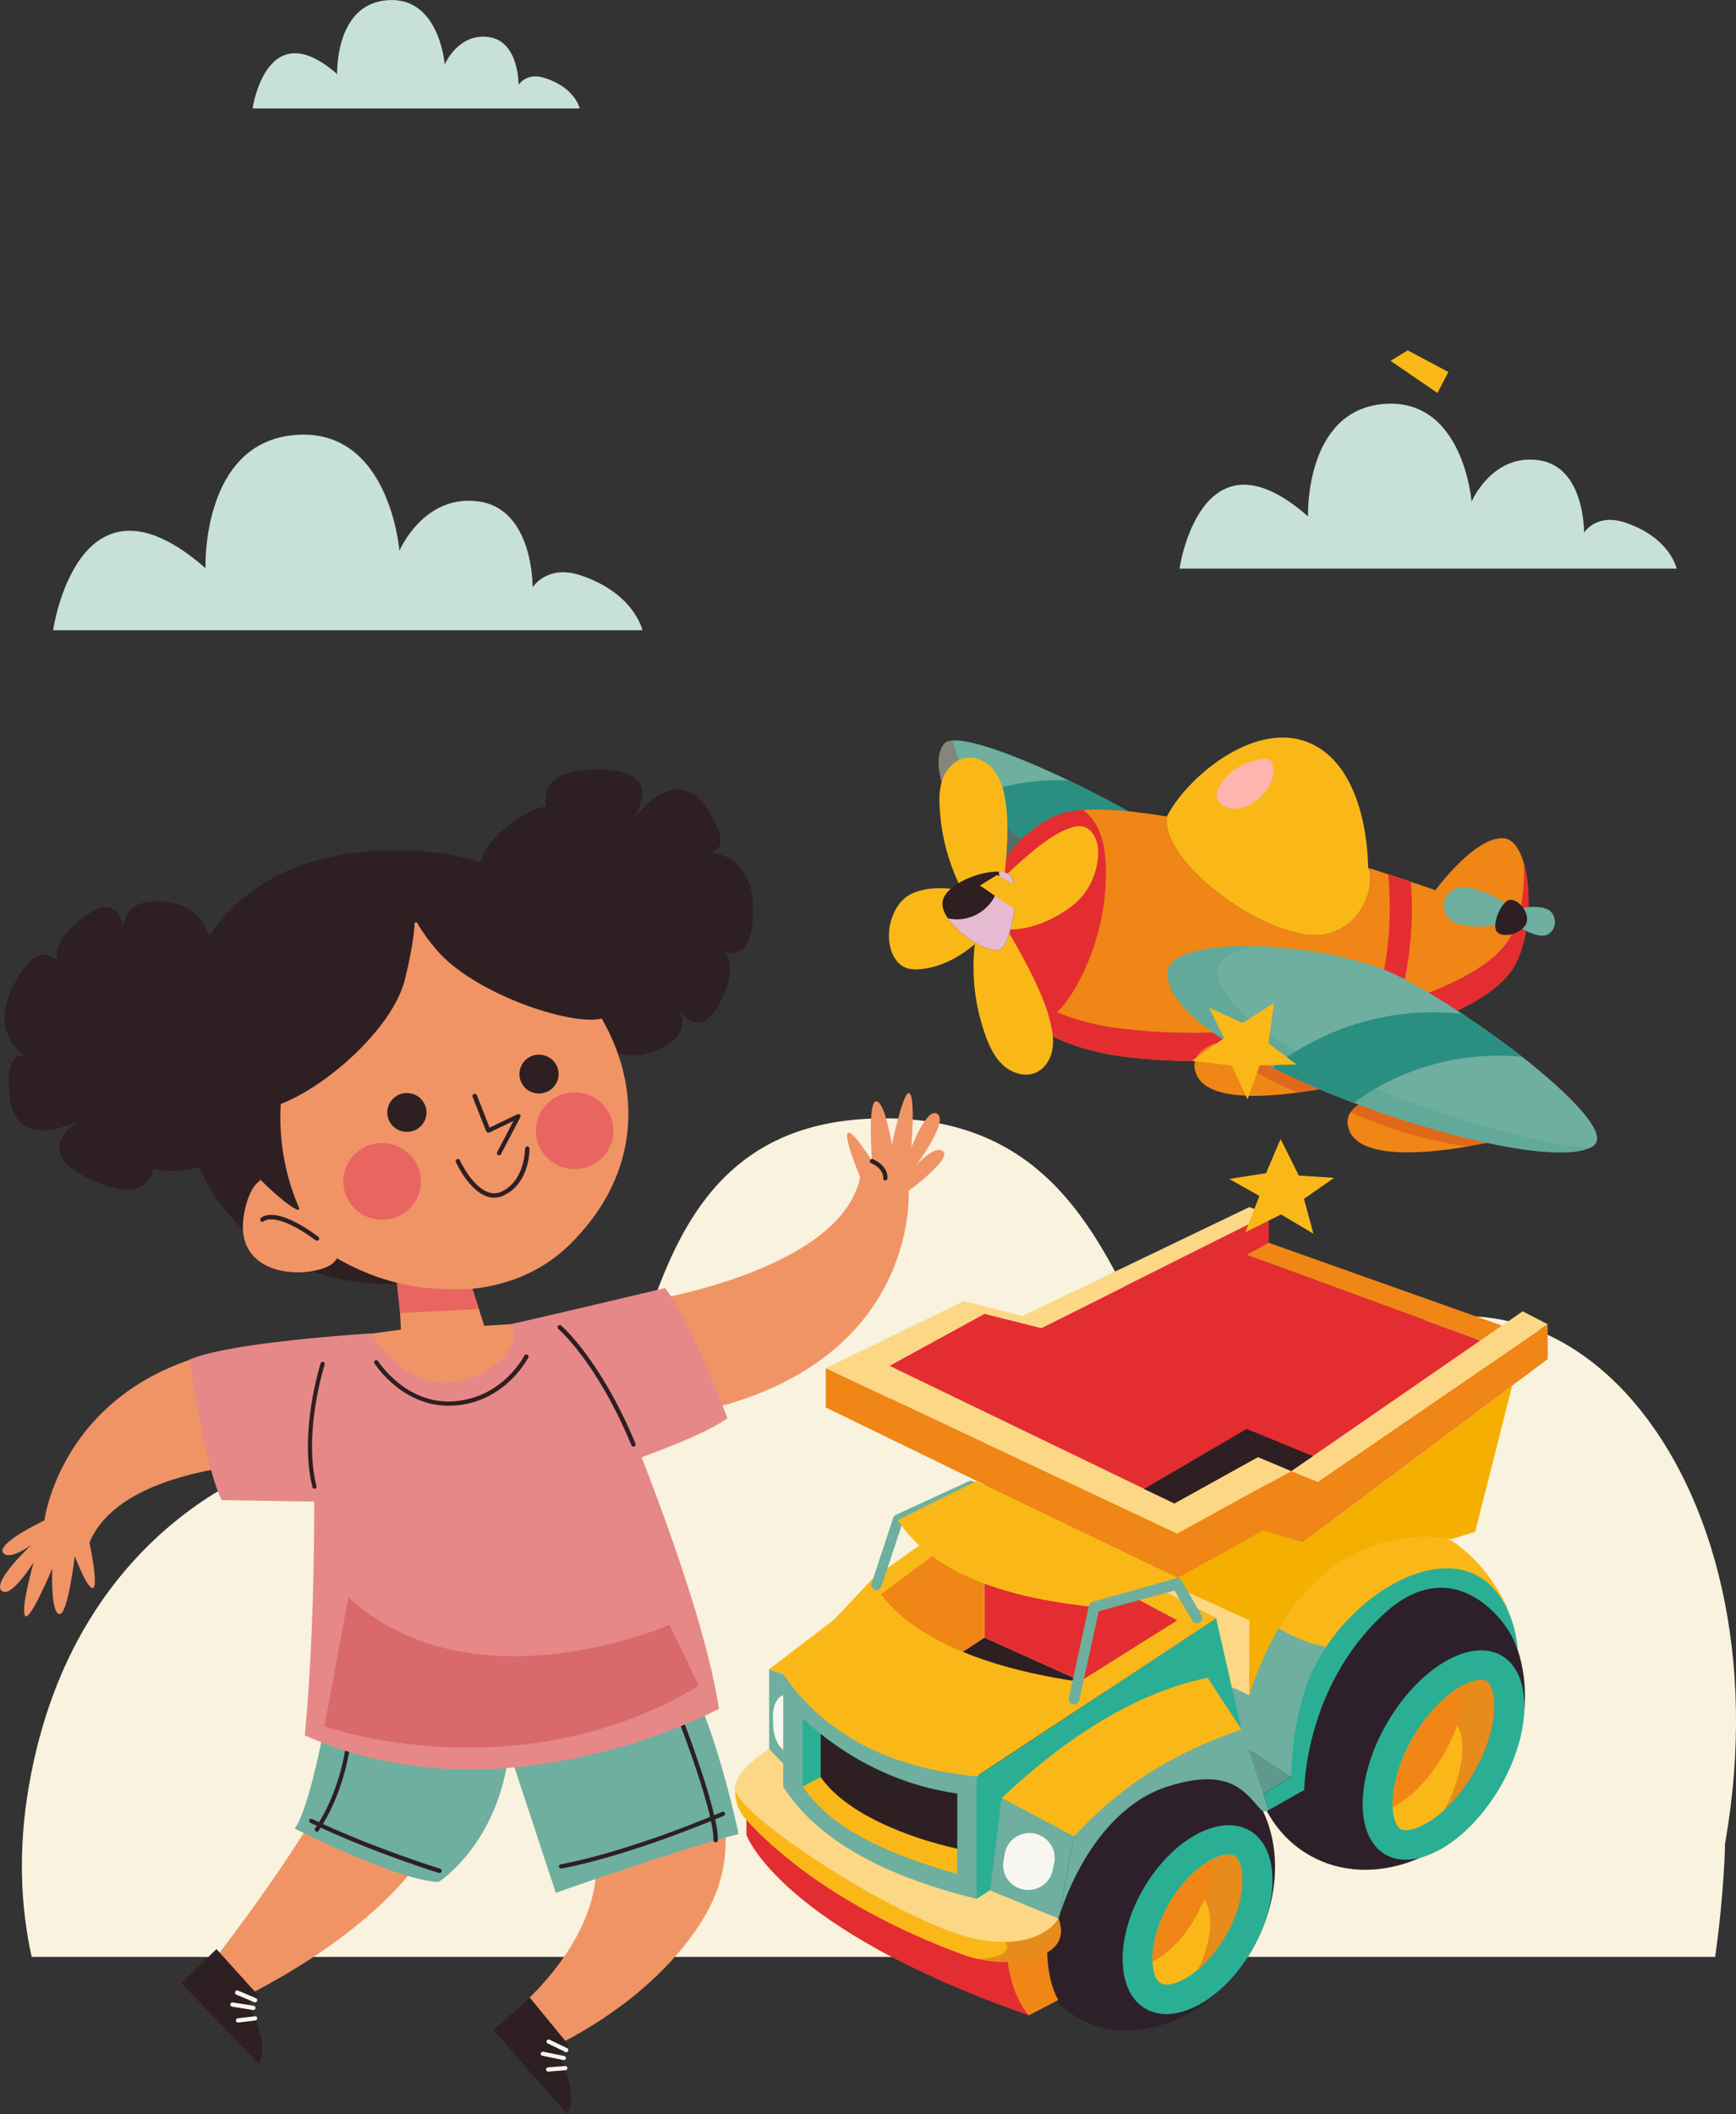 <?xml version="1.0" encoding="utf-8"?>
<!-- Generator: Adobe Illustrator 26.0.0, SVG Export Plug-In . SVG Version: 6.00 Build 0)  -->
<svg version="1.1" id="Layer_1" xmlns="http://www.w3.org/2000/svg" xmlns:xlink="http://www.w3.org/1999/xlink" x="0px" y="0px"
	 viewBox="0 0 778 947.3" style="enable-background:new 0 0 778 947.3;" xml:space="preserve">
<rect x="0" y="0" width="778" height="947.3" fill="#333333" stroke="none"/>
<style type="text/css">
	.st0{fill:#F8F2DE;}
	.st1{fill:#C8E0DA;}
	.st2{fill:#6EAF9F;}
	.st3{fill:#2A8F81;}
	.st4{opacity:0.3;}
	.st5{clip-path:url(#SVGID_00000121993341060709748680000005520840592482505634_);fill:#BB2326;}
	.st6{fill:#EF8615;}
	.st7{fill:#E42D31;}
	.st8{clip-path:url(#SVGID_00000165232476338362556220000000127381200883392703_);fill:#BB2326;}
	.st9{clip-path:url(#SVGID_00000139283972201432113990000003691046216750383020_);fill:#BB2326;}
	.st10{opacity:0.17;}
	.st11{clip-path:url(#SVGID_00000149359209190963745690000004382843514330299525_);fill:#2A8F81;}
	.st12{fill:#F9B818;}
	.st13{fill:#2E1F22;}
	.st14{clip-path:url(#SVGID_00000141431691447881227470000005495651586201812392_);fill:#E6BAD0;}
	.st15{fill:#6A2827;}
	.st16{opacity:0.8;}
	.st17{clip-path:url(#SVGID_00000105404385728493265450000005399833957170162603_);fill:#FFB3D5;}
	.st18{fill:#F09466;}
	.st19{fill:#F8F6F0;}
	.st20{fill:#E68888;}
	.st21{clip-path:url(#SVGID_00000037679393886519994490000001254063848308683922_);fill:#BB2326;}
	.st22{fill:#E86562;}
	.st23{fill:#2D202A;}
	.st24{opacity:0.32;}
	.st25{clip-path:url(#SVGID_00000026844524529831073410000003386221819575626116_);fill:#2E1F22;}
	.st26{fill:#2AAF94;}
	.st27{clip-path:url(#SVGID_00000023992836045103641180000018427135761543271092_);fill:#BB2326;}
	.st28{clip-path:url(#SVGID_00000173862328634282380080000014696723085359424662_);fill:#2E1F22;}
	.st29{clip-path:url(#SVGID_00000005240129749386236360000015224476807022914449_);fill:#BB2326;}
	.st30{fill:#60998C;}
	.st31{fill:#FCD786;}
	.st32{fill:#F4AF00;}
	.st33{clip-path:url(#SVGID_00000145777255596059432340000011843209003785061050_);fill:#BB2326;}
</style>
<g>
	<g>
		<path class="st0" d="M768.7,876.7c4.1-29.4,4.4-50.6,4.4-50.6c29.4-166.8-78.7-290.6-180.8-212.2
			c-102,78.4-56.6-116.7-200.3-112.7c-94.6,2.6-97.2,93.8-119.3,137.3c-22.1,43.5-85.5,7.9-120.8,10C124.7,650.1,33.5,682,13,800
			c-4.9,28-3.9,54,1.2,76.9h754.5V876.7z"/>
		<path class="st1" d="M287.9,282.4H23.8c0,0,11.2-77.8,68.3-27.8c0,0-2-56.4,40.3-59.7c42.3-3.3,46.6,51.9,46.6,51.9
			s10.8-25.5,35.5-22.1s24.2,38.5,24.2,38.5s6.3-10.4,21.5-5.4C284.4,265.9,287.9,282.4,287.9,282.4"/>
		<path class="st1" d="M751.4,254.8H528.6c0,0,9.5-65.7,57.6-23.4c0,0-1.7-47.5,34-50.4c35.7-2.8,39.3,43.8,39.3,43.8
			s9.1-21.5,30-18.6s20.4,32.5,20.4,32.5s5.3-8.8,18.2-4.6C748.5,240.8,751.4,254.8,751.4,254.8"/>
		<path class="st1" d="M259.8,48.6H113.2c0,0,6.2-43.2,37.9-15.4c0,0-1.1-31.3,22.4-33.1c23.5-1.9,25.8,28.8,25.8,28.8
			s6-14.2,19.7-12.3S232.4,38,232.4,38s3.5-5.8,11.9-3C257.9,39.4,259.8,48.6,259.8,48.6"/>
		<path class="st2" d="M466.3,400c-6.9-3-13.3-7.2-19-12.2c-8.9-7.8-16.2-17.3-20.8-26.4c-6.1-11.8-7.8-22.8-3.4-28.1
			c4.3-5.2,29,3.6,55.8,16.4c13.3,6.4,27,13.7,39.1,20.9c19.8,11.8,34.8,23.1,35.2,28.6C554.1,414.6,466.3,400,466.3,400"/>
		<path class="st3" d="M517.9,370.6c-24.5-2.4-50,3.9-70.6,17.2c-8.9-7.8-16.2-17.3-20.8-26.4c15.9-8.5,34.3-12.5,52.4-11.7
			C492.1,356.1,505.9,363.4,517.9,370.6"/>
		<g class="st4">
			<g>
				<g>
					<defs>
						<rect id="SVGID_1_" x="420.6" y="331.9" width="132.5" height="74.4"/>
					</defs>
					<clipPath id="SVGID_00000093163325598812752020000010563244783795345820_">
						<use xlink:href="#SVGID_1_"  style="overflow:visible;"/>
					</clipPath>
					<path style="clip-path:url(#SVGID_00000093163325598812752020000010563244783795345820_);fill:#BB2326;" d="M546.5,390.4
						c-24,2.6-74.4-5.8-74.4-5.8c-23.6-10.1-41.6-35.5-45.1-52.8c-1.9,0.1-3.2,0.6-4,1.5c-10,11.9,11.5,53.1,43.2,66.7
						c0,0,87.7,14.7,86.8-0.8C553,397,550.5,394,546.5,390.4"/>
				</g>
			</g>
		</g>
		<path class="st6" d="M678.5,433.2c-7.1,12.2-28.5,23.2-56.3,31c-3.9,1.1-7.9,2.1-11.9,3c-32.3,7.4-70.8,10.5-105,6.5
			c-17.2-2.1-30.4-6.8-40.4-13.2c-0.2-0.2-0.5-0.3-0.7-0.5c-39.1-26-25.1-78.7,8.6-94.2c1-0.5,2.1-0.8,3.2-1.2
			c2.7-0.8,5.8-1.3,9.4-1.6c10.1-0.8,23.2,0.5,37.6,2.9h0.1c7.1,1.2,14.6,2.7,22.2,4.4c24.1,5.4,49.2,12.7,67.9,18.6
			c3.2,1,6.2,2,9,2.9c3.9,1.2,7.3,2.4,10.2,3.4c6.9,2.3,10.9,3.7,10.9,3.7s17.5-24,30.4-23.3C686.4,376.3,689,415,678.5,433.2"/>
		<path class="st7" d="M483.5,439.8c-3,5.7-6.6,11.2-11.6,15.4c-2.3,2-5,3.6-7.8,4.7c-39-26-25.1-78.7,8.6-94.2
			c1-0.5,2.1-0.8,3.2-1.2c2.7-0.8,5.8-1.3,9.4-1.6c2.5,1.8,4.6,4.3,6.1,7c3.3,5.9,4.1,12.8,4.2,19.6
			C495.9,406.9,491.7,424.4,483.5,439.8"/>
		<path class="st7" d="M622.2,464.2c-3.9,1.1-7.9,2.1-11.9,3c10.3-23.7,14.4-49.6,11.8-75.4c3.9,1.3,7.3,2.4,10.2,3.4
			C634.1,418.6,630.6,442.2,622.2,464.2"/>
		<path class="st7" d="M682.9,386.6c0.7,11.7-1.3,25.2-6.4,33.9c-15.8,27.3-103.6,48.8-173.3,40.5c-37.7-4.5-56.7-22-62.7-41.9
			c0.9,24.7,19.2,49.1,64.7,54.6c69.7,8.3,157.5-13.2,173.3-40.5C685.6,421,686.7,399.6,682.9,386.6"/>
		<path class="st6" d="M681.6,508.6c0,0-3,0.8-7.7,1.9c-4.2,1-9.7,2.1-15.9,3.2c-21.4,3.7-50.3,5.7-53.8-8.6c-0.7-2.7-0.2-5,1.2-6.9
			c3.6-5.2,13.5-7.9,24.9-9.4c21.4-2.7,48.1-0.6,48.1-0.6L681.6,508.6z"/>
		<g class="st4">
			<g>
				<g>
					<defs>
						<rect id="SVGID_00000153687566126367808990000012965136199506905785_" x="605.3" y="488.9" width="69" height="24.8"/>
					</defs>
					<clipPath id="SVGID_00000108277246475123890300000012125635912532778680_">
						<use xlink:href="#SVGID_00000153687566126367808990000012965136199506905785_"  style="overflow:visible;"/>
					</clipPath>
					<path style="clip-path:url(#SVGID_00000108277246475123890300000012125635912532778680_);fill:#BB2326;" d="M673.8,510.6
						c-4.2,1-9.7,2.1-15.9,3.2c-18.2-2.6-36-7.8-52.7-15.5c3.6-5.2,13.5-7.9,24.9-9.4c14,4.2,27.7,9.6,40.8,16.1
						c1.2,0.6,2.4,1.2,3,2.4C674.5,508.4,674.3,509.6,673.8,510.6"/>
				</g>
			</g>
		</g>
		<path class="st6" d="M613,483.3c0,0-2.7,0.8-7.2,1.8l0,0c-5.9,1.4-14.8,3.3-24.4,4.5c-20,2.7-42.7,2.8-45.8-9.8
			c-1.4-5.5,2.1-9.4,8.3-12c10.3-4.4,28.1-5.5,42.6-5.6c13,0,23.3,0.8,23.3,0.8L613,483.3z"/>
		<g class="st4">
			<g>
				<g>
					<defs>
						<rect id="SVGID_00000135652296925367367260000000023735375785861029_" x="543.8" y="462.2" width="64.9" height="27.4"/>
					</defs>
					<clipPath id="SVGID_00000039127990452812869110000012191595965021450684_">
						<use xlink:href="#SVGID_00000135652296925367367260000000023735375785861029_"  style="overflow:visible;"/>
					</clipPath>
					<path style="clip-path:url(#SVGID_00000039127990452812869110000012191595965021450684_);fill:#BB2326;" d="M608.7,482.3
						c-0.9,1-1.9,1.9-2.9,2.7l0,0c-5.9,1.4-14.8,3.3-24.4,4.5c-13.5-5.5-26.2-12.9-37.5-21.9c10.3-4.4,28.1-5.5,42.6-5.6
						C594.7,467.9,602.2,474.7,608.7,482.3"/>
				</g>
			</g>
		</g>
		<path class="st2" d="M713.9,513.6c-12.3,8.2-61.7-2.2-107.2-19.4c-12.8-4.8-25.2-10.2-36.4-15.8c-27.6-13.8-47.8-29.3-47.1-42.6
			c0.9-16.4,60.8-14.7,96-1.7c8.4,3.1,21.9,10.8,36.1,20.2c9,5.9,18.3,12.6,26.8,19.2C704.5,491.1,721.5,508.6,713.9,513.6"/>
		<path class="st3" d="M682.1,473.6c-26.6-2.7-54.1,4.8-75.4,20.6c-12.8-4.8-25.2-10.2-36.4-15.8c12.8-10,27.8-17.3,43.7-21.3
			c13.5-3.4,27.6-4.3,41.4-2.8C664.3,460.3,673.6,467,682.1,473.6"/>
		<g class="st10">
			<g>
				<g>
					<defs>
						<rect id="SVGID_00000044178886921710450340000009079502553114960277_" x="523.2" y="424" width="188.9" height="92.5"/>
					</defs>
					<clipPath id="SVGID_00000136370418240238493130000010929783174446611844_">
						<use xlink:href="#SVGID_00000044178886921710450340000009079502553114960277_"  style="overflow:visible;"/>
					</clipPath>
					<path style="clip-path:url(#SVGID_00000136370418240238493130000010929783174446611844_);fill:#2A8F81;" d="M545.8,434.5
						c0.3-5.3,6.8-8.7,16.7-10.5c-21.4-0.5-38.8,3.1-39.3,11.8c-2.1,36.9,159.1,91.5,188.9,78.7
						C658.4,509.3,544.1,465.6,545.8,434.5"/>
				</g>
			</g>
		</g>
		<path class="st12" d="M450.8,360.2c-0.7-4.7-1.7-9.5-4.3-13.6s-7.3-7.3-12.2-7.1c-5,0.2-9.2,3.7-11.2,8s-2.3,9.2-2,14
			c0.8,17.3,6.8,34.6,17.1,49.1l10-3C450.2,394.1,452.7,373.8,450.8,360.2"/>
		<path class="st12" d="M470.3,456.4c1.2,4.6,2.2,9.5,1.3,14.1c-0.9,4.7-3.9,9.2-8.6,10.6c-4.7,1.4-10.1-0.6-13.7-4
			c-3.6-3.4-5.7-7.9-7.4-12.4c-6.1-16.5-7.3-34.5-3.3-51.3l10.6-0.4C456.4,424.9,466.8,443.2,470.3,456.4"/>
		<path class="st12" d="M413.1,398.9c-3.2,0.8-6.5,2-9.3,5.2c-2.9,3.2-5.3,8.7-5.4,14.6c-0.2,5.9,2,10.9,4.8,13.3
			c2.8,2.4,6,2.6,9.2,2.3c11.6-1,23.5-8.3,33.7-20.6l-1.5-11.9C435.7,399.4,422.3,396.5,413.1,398.9"/>
		<path class="st12" d="M475.4,372.8c3.5-1.7,7.1-3.2,10.3-2.3c3.2,0.9,6,4.5,6.4,10.3s-1.7,12.7-4.6,17.3c-2.9,4.7-6.4,7.6-9.9,9.9
			c-12.6,8.4-25.6,10.7-37.2,6.5l1.1-13.2C451,391.7,465.4,377.8,475.4,372.8"/>
		<path class="st13" d="M447.7,425.7c-5.2,1.1-17.6-6.4-22.9-14.2c-2-2.9-2.9-5.8-2.2-8.3c2-7.1,16.6-13,25.1-12.6
			c2.5,0.1,4.5,0.8,5.5,2.2C457.5,399.3,452.9,424.6,447.7,425.7"/>
		<g>
			<g>
				<g>
					<defs>
						<rect id="SVGID_00000016767195350644938830000000780502627909337509_" x="424.8" y="390.6" width="30" height="35.3"/>
					</defs>
					<clipPath id="SVGID_00000036968153647890590130000003344780310834884286_">
						<use xlink:href="#SVGID_00000016767195350644938830000000780502627909337509_"  style="overflow:visible;"/>
					</clipPath>
					<path style="clip-path:url(#SVGID_00000036968153647890590130000003344780310834884286_);fill:#E6BAD0;" d="M447.7,425.7
						c-5.2,1.1-17.6-6.4-22.9-14.2c3,0.7,6.1,0.6,9-0.2c4.7-1.2,8.9-4.4,11.4-8.6c2.2-3.6,3-8,2.4-12.2c2.5,0.1,4.5,0.8,5.5,2.2
						C457.5,399.3,452.9,424.6,447.7,425.7"/>
				</g>
			</g>
		</g>
		<path class="st15" d="M583.7,418.6c-0.1,0-0.3,0-0.4-0.1c-0.3,0-0.6-0.1-0.9-0.2c-0.1,0-0.2-0.1-0.3-0.1c-0.7-0.1-1.3-0.3-2-0.5
			c-0.9-0.2-1.7-0.4-2.6-0.7c-0.7-0.2-1.3-0.4-2-0.6c-24.4-8.2-54.2-33.2-52.6-50c0-0.2,0-0.4,0.1-0.6l0,0l0,0
			c0.8,0.2,10,1.9,22.2,4.4c24.1,5.4,49.2,12.8,68,18.6C617.4,395.7,609.3,423,583.7,418.6"/>
		<path class="st12" d="M583.7,418.6c-0.1,0-0.3,0-0.4-0.1c-0.3,0-0.6-0.1-0.9-0.2c-0.1,0-0.2-0.1-0.3-0.1c-2.1-0.5-4.3-1.1-6.6-1.8
			c-24.4-8.2-54.2-33.2-52.6-50c0-0.2,0.1-0.4,0.1-0.6c8.6-16.9,38-42.3,62.3-33.5c28.5,10.4,27.8,56.5,27.8,56.5
			C617.4,395.7,609.3,423,583.7,418.6"/>
		<g class="st16">
			<g>
				<g>
					<defs>
						<rect id="SVGID_00000096740621022583318050000017995231512056725672_" x="545.4" y="340.1" width="25.3" height="22.3"/>
					</defs>
					<clipPath id="SVGID_00000021094941414898341180000006413128558188156585_">
						<use xlink:href="#SVGID_00000096740621022583318050000017995231512056725672_"  style="overflow:visible;"/>
					</clipPath>
					<path style="clip-path:url(#SVGID_00000021094941414898341180000006413128558188156585_);fill:#FFB3D5;" d="M547.4,350.8
						c-1.3,1.8-2.3,4-2,6.1c0.3,2.3,2.3,4.2,4.5,5c4.3,1.5,9.5-0.5,13-3.1c4.8-3.7,9.2-10.4,7.3-16.6c-1-3.3-5.5-2-7.9-1.4
						c-3.2,0.8-6.2,2.1-8.8,4C551.1,346.5,549,348.5,547.4,350.8"/>
				</g>
			</g>
		</g>
		<path class="st2" d="M660.4,398.3c-2.3-0.6-4.8-1-7.2-0.4c-2.9,0.8-5.2,3.1-5.9,6s0.3,6.1,2.4,8c2.2,2,5.4,2.7,8.4,3
			c3.5,0.4,7,0.4,10.4,0c2.3-0.3,4.7-0.7,6.6-2c1.5-1.1,2.7-2.8,2.7-4.7c0-2-2.8-3.3-4.3-4.2C669.5,401.5,665.1,399.5,660.4,398.3"
			/>
		<path class="st2" d="M690.4,406.6c1.5,0.2,3.1,0.6,4.3,1.6c1.5,1.3,2.4,3.6,2.1,5.7c-0.2,2.2-1.6,4.1-3.3,4.9
			c-1.8,0.8-3.8,0.5-5.7-0.1c-2.1-0.7-4.2-1.6-6.2-2.8c-1.3-0.8-2.6-1.7-3.4-3.1c-0.7-1.1-1-2.7-0.5-4c0.4-1.4,2.4-1.5,3.6-1.8
			C684.3,406.4,687.3,406.2,690.4,406.6"/>
		<path class="st13" d="M677.2,403.2c-4.1-0.5-9.3,11.8-6.1,14.6s10.9,0.3,12.8-3.7C685.8,410.1,681.8,403.8,677.2,403.2"/>
		<path class="st18" d="M299.7,766.8c0,0,46,45.3,14.4,94.7c-26,40.8-74.5,59.5-74.5,59.5s17.3,24.3,11.5,19.9
			c-5.9-4.4-21.6-38.7-21.6-38.7s63.5-49.6,25.7-100.5L299.7,766.8z"/>
		<path class="st13" d="M237.4,895.1l17.8,21.7l-4.7,3.7c0,0,9.5,18.6,3.5,26.8l-32.8-37.6L237.4,895.1z"/>
		<path class="st19" d="M254.2,919.5c0.2-0.1,0.3-0.2,0.4-0.4c0.2-0.5,0-1.1-0.4-1.3l-7.9-3.8c-0.5-0.2-1.1,0-1.3,0.4
			c-0.2,0.5,0,1.1,0.5,1.3l7.9,3.8C253.5,919.7,253.9,919.7,254.2,919.5"/>
		<path class="st19" d="M253.2,923c0.2-0.1,0.4-0.4,0.4-0.6c0.1-0.5-0.2-1-0.8-1.1l-9.3-1.9c-0.5-0.1-1,0.2-1.2,0.7
			c-0.1,0.5,0.2,1,0.8,1.1l9.3,1.9C252.8,923.1,253,923.1,253.2,923"/>
		<path class="st19" d="M253.8,927.6c0.3-0.2,0.5-0.5,0.5-0.9c0-0.5-0.5-0.9-1.1-0.9l-7.6,0.6c-0.5,0-0.9,0.5-0.9,1s0.5,0.9,1,0.9
			l7.6-0.6C253.5,927.7,253.6,927.7,253.8,927.6"/>
		<path class="st18" d="M219.3,758.1c0,0-3.4,38.4-32.3,77.2s-86.7,63.9-86.7,63.9s18.5,23.5,12.4,19.4s-27.4-26.9-27.4-26.9
			s70.7-86.8,74.2-121.5L219.3,758.1z"/>
		<path class="st2" d="M149.6,750c0,0-8.9,57.5-17.5,69.4c0,0,46.3,23.4,64.5,23.9c0,0,26.9-17.1,31.5-58.7c0,0,9.6,28.9,21,63.6
			c0,0,49.8-17.8,81.9-26.4c0,0-13.5-65.5-31.5-82C299.6,739.8,209,755.3,149.6,750"/>
		<path class="st13" d="M97,873.4l18.8,20.8l-4.6,3.9c0,0,10.4,18.1,4.7,26.6l-34.6-36L97,873.4z"/>
		<path class="st19" d="M114.8,897.1c0.2-0.1,0.3-0.2,0.4-0.4c0.2-0.5,0-1.1-0.5-1.3l-8-3.4c-0.5-0.2-1.1,0-1.3,0.5
			c-0.2,0.5,0,1.1,0.5,1.3l8,3.4C114.2,897.3,114.5,897.3,114.8,897.1"/>
		<path class="st19" d="M114,900.6c0.2-0.1,0.4-0.4,0.5-0.7c0.1-0.5-0.3-1-0.8-1.1l-9.4-1.5c-0.5-0.1-1,0.3-1.1,0.8s0.3,1,0.8,1.1
			l9.4,1.5C113.6,900.7,113.8,900.7,114,900.6"/>
		<path class="st19" d="M114.8,905.2c0.3-0.2,0.5-0.6,0.5-0.9c-0.1-0.5-0.6-0.9-1.1-0.8l-7.6,0.9c-0.5,0.1-0.9,0.5-0.9,1.1
			c0.1,0.5,0.6,0.9,1.1,0.8l7.6-0.9C114.5,905.3,114.7,905.3,114.8,905.2"/>
		<path class="st13" d="M142.4,820.8c0.1-0.1,0.2-0.2,0.3-0.3c10.9-15.8,13.7-35.4,13.8-35.6c0.1-0.5-0.3-1-0.8-1.1s-1,0.3-1.1,0.8
			c0,0.2-2.8,19.3-13.4,34.7c-0.3,0.4-0.2,1,0.3,1.3C141.7,820.9,142.1,820.9,142.4,820.8"/>
		<path class="st13" d="M197.5,839.1c0.2-0.1,0.4-0.3,0.4-0.5c0.2-0.5-0.1-1.1-0.6-1.2c-0.3-0.1-29.6-9.1-57.4-22.3
			c-0.5-0.2-1.1,0-1.3,0.4c-0.2,0.5,0,1.1,0.5,1.3c27.9,13.4,57.4,22.4,57.7,22.5C197,839.3,197.3,839.3,197.5,839.1"/>
		<path class="st13" d="M324.5,813.6c0.4-0.2,0.6-0.8,0.4-1.2c-0.2-0.5-0.8-0.7-1.3-0.5c-0.4,0.2-40.4,17.5-72.3,23.5
			c-0.5,0.1-0.9,0.6-0.8,1.1s0.6,0.9,1.1,0.8c32.1-6.1,72.3-23.5,72.7-23.6C324.4,813.6,324.5,813.6,324.5,813.6"/>
		<path class="st13" d="M321.2,825.5c0.3-0.2,0.5-0.4,0.5-0.8c0.5-12-14.3-50.6-14.9-52.3c-0.2-0.5-0.8-0.8-1.3-0.6
			s-0.8,0.7-0.6,1.2c0.2,0.4,15.3,39.9,14.8,51.5c0,0.5,0.4,1,0.9,1C320.9,825.7,321.1,825.6,321.2,825.5"/>
		<path class="st20" d="M262.6,592.6c0,0,50.6,113.5,59.6,173.1c0,0-96.1,52.3-185.6,11.9c0,0,7.5-69,2.5-176.2
			C139.7,601.4,177.6,594.9,262.6,592.6"/>
		<path class="st18" d="M40.1,691.2c0,0,4.1,19.4,1.6,20.4c-2.4,1-8.2-14.3-8.2-14.3s-3.1,26.9-7,26s-3.1-20.4-3.1-20.4
			S13.2,727.3,11.2,724c-2-3.3,3.9-24,3.9-24S4.6,717,0.6,712.7s13.7-20.6,13.7-20.6s-10.5,7.8-13,3.5s18.6-14.3,18.6-14.3
			s10.3-82.9,123.4-79.7l5.8,53C149.1,654.6,57.3,650.2,40.1,691.2"/>
		<path class="st18" d="M385.5,527.5c0,0-7.7-18.3-5.5-19.8s10.8,12.6,10.8,12.6s-2.1-27,1.9-26.8s7,19.5,7,19.5s5.4-25.9,8-23
			s0.7,24.3,0.7,24.3s7-18.6,11.8-15.1s-9.5,22.8-9.5,22.8s8.8-9.6,12.1-5.9c3.3,3.7-15.6,17.5-15.6,17.5s5.7,83.3-106,101.2
			l-15.8-51C285.4,583.8,376.4,570.9,385.5,527.5"/>
		<path class="st13" d="M397.2,528.8c0.2-0.1,0.4-0.4,0.5-0.7c0-0.2,0.8-5.4-6.5-8.7c-0.5-0.2-1.1,0-1.3,0.5s0,1.1,0.5,1.3
			c5.9,2.7,5.4,6.5,5.4,6.7c-0.1,0.5,0.3,1,0.8,1.1C396.8,529,397.1,528.9,397.2,528.8"/>
		<path class="st20" d="M166.5,597.5c0,0-63.6,3.8-81.7,11.8c0,0,7.1,48.7,14.6,62.9c0,0,52.6,0.9,66.1,1
			C165.5,673.2,175.3,611.2,166.5,597.5"/>
		<path class="st20" d="M252.9,664.7c0,0,57.2-17.5,73.1-29.2c0,0-17.6-46.1-28-58.3c0,0-55.3,13.2-68.5,16
			C229.6,593.2,241.3,653.2,252.9,664.7"/>
		<g class="st4">
			<g>
				<g>
					<defs>
						<rect id="SVGID_00000119085097101779405990000016601286651163314099_" x="145.4" y="715.9" width="167.8" height="67.3"/>
					</defs>
					<clipPath id="SVGID_00000101070740602364815240000015072083870130472864_">
						<use xlink:href="#SVGID_00000119085097101779405990000016601286651163314099_"  style="overflow:visible;"/>
					</clipPath>
					<path style="clip-path:url(#SVGID_00000101070740602364815240000015072083870130472864_);fill:#BB2326;" d="M300,728.1
						c0,0-87.9,38.7-143.9-12.3l-10.7,57.8c0,0,86.5,30.7,167.8-18.2L300,728.1z"/>
				</g>
			</g>
		</g>
		<path class="st13" d="M95.3,456.7c0,0,9.7-47.1-18.1-52.1c-27.8-5-21.4,17.8-21.4,17.8s1.4-27.2-19.7-10.4s-4.7,26.9-4.7,26.9
			s-10.3-26-24.8,1.6s10.5,35.7,10.5,35.7S1.4,463,4.2,490.8c2.9,27.7,33.1,10.3,33.1,10.3s-27.9,14.4,6.1,28.7s25-22.3,25-22.3
			S52,531.2,88.7,523.1c36.7-8.1,15.1-38.5,15.1-38.5s16.7,31.3,25.7-3.5C138.7,446.2,106,426,95.3,456.7"/>
		<path class="st13" d="M250.5,433c0,0,12.1,46.6,39.3,39.1c27.2-7.4,11.4-25.3,11.4-25.3s10.7,25.1,22.3,0.9
			c11.5-24.2-7.6-26.3-7.6-26.3s20.7,19,21.6-12.1c0.9-31.1-25.2-27.6-25.2-27.6s19.9,5.1,5.1-18.6c-14.8-23.7-34.3,5-34.3,5
			s18.8-24.9-18.1-23.2c-36.9,1.7-12.7,30.9-12.7,30.9s4.3-28.4-25.1-5.3c-29.5,23.1,3.4,41.2,3.4,41.2s-28.8-21-21.6,14.2
			C216.1,461.2,254.4,465.3,250.5,433"/>
		<path class="st13" d="M191.1,406.5c0,0,5,7.9-3.1,40c-6.7,26.6-49.9,60.2-68.5,57.9C110.4,503.3,82.8,410.6,191.1,406.5"/>
		<path class="st13" d="M141.4,667c0.4-0.2,0.5-0.6,0.4-1.1c-6-24.1,3.6-54.1,3.7-54.4c0.2-0.5-0.1-1.1-0.6-1.2
			c-0.5-0.2-1.1,0.1-1.2,0.6c-0.1,0.3-9.8,30.8-3.7,55.5c0.1,0.5,0.7,0.8,1.2,0.7C141.2,667.1,141.3,667.1,141.4,667"/>
		<path class="st13" d="M221.3,624.3c10.6-6.4,15.4-15.9,15.5-16c0.2-0.5,0-1.1-0.5-1.3s-1.1,0-1.3,0.4c-0.1,0.2-9.4,18.7-31.2,20.5
			c-21.8,1.8-34.2-17.8-34.4-18c-0.3-0.5-0.8-0.6-1.3-0.3s-0.6,0.9-0.3,1.3c0.1,0.2,13.2,20.8,36.2,18.9
			C211,629.3,216.7,627.1,221.3,624.3"/>
		<path class="st13" d="M284.4,648.1c0.4-0.2,0.6-0.7,0.4-1.2c-15.6-37.6-33.1-52.8-33.3-52.9c-0.4-0.3-1-0.3-1.4,0.1
			c-0.4,0.4-0.3,1,0.1,1.4c0.2,0.1,17.4,15,32.8,52.2c0.2,0.5,0.8,0.7,1.3,0.5C284.3,648.1,284.4,648.1,284.4,648.1"/>
		<path class="st13" d="M272.8,447.9c0,0-11.1-65.3-91.7-66.9s-110.3,53.7-100,114.9c12.6,74.5,84.3,96.4,151.5,66.7
			S272.8,447.9,272.8,447.9"/>
		<path class="st18" d="M108.8,493.2c0,0,10.1-84.4,96.1-80.4c55.4,2.6,111.2,85.7,50.1,145.2C207.2,604.6,105.6,564.3,108.8,493.2"
			/>
		<path class="st18" d="M177.5,558.7l2.2,37.1l-13.2,1.8c0,0,18.3,32.1,46.7,18.9c22.5-10.4,16.4-23.2,16.4-23.2l-12.6,0.8
			L206.8,562L177.5,558.7z"/>
		<path class="st13" d="M227.4,534.8c10-6,9.9-19.5,9.9-20.1c0-0.5-0.5-1-1-1s-1,0.5-1,1c0,0.1,0.1,14.2-10.4,19.2
			c-2,1-4.1,1.1-6.2,0.3c-7.2-2.6-12.6-14.2-12.6-14.3c-0.2-0.5-0.8-0.7-1.3-0.5s-0.7,0.8-0.5,1.3s5.7,12.5,13.8,15.4
			c2.6,0.9,5.2,0.8,7.7-0.4C226.3,535.3,226.9,535.1,227.4,534.8"/>
		<path class="st22" d="M186,520.3c5.1,8,2.6,18.6-5.5,23.7c-8.1,5-18.9,2.6-24-5.5c-5.1-8-2.6-18.6,5.5-23.7
			C170.2,509.8,180.9,512.3,186,520.3"/>
		<path class="st22" d="M272.3,497.6c5.1,8,2.6,18.6-5.5,23.7c-8.1,5-18.9,2.6-24-5.5c-5.1-8-2.6-18.6,5.5-23.7
			C256.5,487.1,267.2,489.6,272.3,497.6"/>
		<path class="st13" d="M189.8,493.9c2.6,4.1,1.3,9.4-2.8,12c-4.1,2.5-9.6,1.3-12.1-2.8c-2.6-4.1-1.3-9.4,2.8-12
			C181.8,488.6,187.3,489.8,189.8,493.9"/>
		<path class="st13" d="M249,476.7c2.6,4.1,1.3,9.4-2.8,12c-4.1,2.5-9.6,1.3-12.1-2.8s-1.3-9.4,2.8-12
			C240.9,471.4,246.4,472.6,249,476.7"/>
		<path class="st22" d="M211.7,577.5c0,0-18.7,1.4-33.9-2.7l1.5,13.6l35.3-1.8L211.7,577.5z"/>
		<path class="st18" d="M144.7,541.8c0,0-25.7-30-33.9-3.6c-10.3,32.7,22.8,35.4,35.9,29.4C159.8,561.7,144.7,541.8,144.7,541.8"/>
		<path class="st13" d="M224.1,517.6c0.1-0.1,0.3-0.2,0.4-0.4l8.7-16.6c0.2-0.4,0.1-0.8-0.2-1.1c-0.3-0.3-0.7-0.4-1.1-0.2l-12.5,6
			l-5.7-14.6c-0.2-0.5-0.8-0.7-1.3-0.5s-0.8,0.8-0.6,1.3l6.1,15.5c0.1,0.2,0.3,0.4,0.6,0.5c0.3,0.1,0.5,0.1,0.8,0l10.8-5.2l-7.3,14
			c-0.2,0.5-0.1,1.1,0.4,1.3C223.4,517.8,223.8,517.8,224.1,517.6"/>
		<path class="st13" d="M128.1,479.3c0,0-8.4,28.6,5.8,61.7c3.6,8.5-45.4-33.5-38.8-51.4C101,473.8,111.1,456.8,128.1,479.3"/>
		<path class="st13" d="M184.5,399.1c0,0,5,7.9-3.1,40c-6.7,26.6-49.9,60.2-68.5,57.9C103.8,495.9,76.2,403.2,184.5,399.1"/>
		<path class="st13" d="M184.5,399.1c0,0-6,6.4,11.2,26.6c17.2,20.2,63.2,35.2,75.3,30.3C283.2,451,250.4,374.7,184.5,399.1"/>
		<path class="st13" d="M142.6,555.8c0.1-0.1,0.2-0.1,0.3-0.2c0.3-0.4,0.2-1-0.2-1.4c-19.2-14.2-25.2-9-25.8-8.4
			c-0.4,0.4-0.4,1,0,1.4s1,0.4,1.4,0c0.1-0.1,5.4-4.5,23.2,8.6C141.8,556,142.3,556,142.6,555.8"/>
		<g>
			<path class="st23" d="M672.4,799.5c-19.4,33.4-57.6,47.7-85.4,31.9c-27.8-15.7-34.7-55.6-15.3-89s57.6-47.7,85.4-31.9
				C684.9,726.3,691.8,766.2,672.4,799.5"/>
			<g class="st24">
				<g>
					<g>
						<defs>
							<rect id="SVGID_00000021814500432153445490000008558063177184857762_" x="560.7" y="704.3" width="84.9" height="133.6"/>
						</defs>
						<clipPath id="SVGID_00000067194114323843503010000004870781587461042343_">
							<use xlink:href="#SVGID_00000021814500432153445490000008558063177184857762_"  style="overflow:visible;"/>
						</clipPath>
						<path style="clip-path:url(#SVGID_00000067194114323843503010000004870781587461042343_);fill:#2E1F22;" d="M645.2,827.9
							c-18.6,11.5-40.5,13.6-58.2,3.6c-27.8-15.8-34.7-55.6-15.3-89c13.2-22.8,35.3-36.7,56.8-38.2l17.1,7.4c0,0-40.5,17-46.6,75.8
							C593.8,837.4,633.2,831,645.2,827.9"/>
					</g>
				</g>
			</g>
			<path class="st26" d="M672.3,800.8C658,825.4,635,839,621,831.1s-13.7-34.3,0.6-59s37.2-38.2,51.2-30.3
				C686.8,749.7,686.6,776.1,672.3,800.8"/>
			<path class="st12" d="M630,820.1c-1.4,0-2.1-0.4-2.3-0.5c-4.8-2.7-6.4-20.4,5.5-41c9.8-16.8,23.1-25.9,30.6-25.9
				c1.4,0,2.1,0.4,2.3,0.5c2.2,1.3,3.7,5.8,3.6,11.6c-0.1,8.8-3.4,19.5-9.1,29.3C650.9,811,637.6,820.1,630,820.1"/>
			<g class="st4">
				<g>
					<g>
						<defs>
							<rect id="SVGID_00000122706248199565457230000009419966190484014754_" x="632.1" y="752.7" width="37.7" height="58.4"/>
						</defs>
						<clipPath id="SVGID_00000030471754329768536180000001590206369106416548_">
							<use xlink:href="#SVGID_00000122706248199565457230000009419966190484014754_"  style="overflow:visible;"/>
						</clipPath>
						<path style="clip-path:url(#SVGID_00000030471754329768536180000001590206369106416548_);fill:#BB2326;" d="M669.8,764.9
							c-0.1,8.8-3.4,19.5-9.1,29.3c-4.1,7-8.8,12.7-13.4,16.9c5-9.3,8-19.2,8-27.4c0.1-5.8-1.4-10.4-3.6-11.6
							c-0.2-0.1-0.9-0.5-2.3-0.5c-4.4,0-10.8,3.1-17.3,9c0.3-0.6,0.7-1.3,1.1-2c9.8-16.8,23.1-25.9,30.6-25.9c1.4,0,2.1,0.4,2.3,0.5
							C668.4,754.5,669.9,759.1,669.8,764.9"/>
					</g>
				</g>
			</g>
			<path class="st6" d="M656,757c-0.1,8.8-3.4,19.5-9.1,29.3c-6.9,11.9-15.6,20-22.8,23.6c-0.3-7.6,2-18.9,9.1-31.3
				c6.9-11.9,15.6-19.9,22.7-23.6C656,755.7,656,756.3,656,757"/>
			<path class="st23" d="M561,873.9c-18,31-52.8,44.5-77.9,30.3c-25.1-14.2-30.8-50.8-12.9-81.7c18-31,52.8-44.5,77.9-30.3
				S578.9,843,561,873.9"/>
			<g class="st24">
				<g>
					<g>
						<defs>
							<rect id="SVGID_00000046337798312698029670000000869302029642369679_" x="459.7" y="788.8" width="76.9" height="121.1"/>
						</defs>
						<clipPath id="SVGID_00000134230730384286693870000017177070594974876602_">
							<use xlink:href="#SVGID_00000046337798312698029670000000869302029642369679_"  style="overflow:visible;"/>
						</clipPath>
						<path style="clip-path:url(#SVGID_00000134230730384286693870000017177070594974876602_);fill:#2E1F22;" d="M489,888.1
							c2.4,13.7,10.4,20,21.5,21.5c-9.6,1.1-19-0.6-27.4-5.3c-25.1-14.2-30.8-50.8-12.9-81.7c10-17.2,25.2-29.1,41.1-33.8l25.4,6.7
							C536.7,795.5,477.7,824.4,489,888.1"/>
					</g>
				</g>
			</g>
			<path class="st26" d="M561,874c-12.8,22.1-34.1,33.8-47.5,26.2c-13.4-7.6-13.9-31.7-1.1-53.8c12.8-22.1,34.1-33.8,47.5-26.2
				C573.3,827.8,573.8,851.9,561,874"/>
			<path class="st12" d="M522.7,889.3c-1,0-1.9-0.2-2.5-0.6c-2.2-1.2-3.6-5.2-3.7-10.3c-0.2-7.7,2.6-17,7.5-25.5
				c8.2-14.2,19.9-21.9,26.7-21.9c1,0,1.9,0.2,2.5,0.6c4.5,2.5,6.4,18-3.8,35.7C541.2,881.6,529.5,889.3,522.7,889.3"/>
			<g class="st4">
				<g>
					<g>
						<defs>
							<rect id="SVGID_00000041259251730383669850000015705400233956837769_" x="522" y="831.1" width="34.9" height="51.4"/>
						</defs>
						<clipPath id="SVGID_00000010998385929071372950000014508298804605090978_">
							<use xlink:href="#SVGID_00000041259251730383669850000015705400233956837769_"  style="overflow:visible;"/>
						</clipPath>
						<path style="clip-path:url(#SVGID_00000010998385929071372950000014508298804605090978_);fill:#BB2326;" d="M549.4,867.4
							c-3.7,6.4-8.1,11.5-12.5,15.1c8-16.1,6-29.6,1.8-32c-0.7-0.4-1.5-0.6-2.5-0.6c-3.7,0-8.9,2.3-14.2,6.8c0.6-1.3,1.3-2.5,2-3.7
							c8.2-14.2,19.9-21.9,26.7-21.9c1,0,1.9,0.2,2.5,0.6C557.7,834.2,559.7,849.7,549.4,867.4"/>
					</g>
				</g>
			</g>
			<path class="st6" d="M535.6,859.5c-5.6,9.7-12.9,16.4-19.1,19.6c0-0.2,0-0.4,0-0.6c-0.2-7.7,2.6-17,7.5-25.5
				c5.6-9.7,12.9-16.4,19.1-19.6C543.3,840,541.4,849.4,535.6,859.5"/>
			<path class="st12" d="M578.7,796.2L550,777.6c0,0,0-70.3,51-90.3c52.8-20.7,74.6,33.5,74.6,33.5S613.2,668.7,578.7,796.2"/>
			<path class="st2" d="M601.8,739.4c-8.3,13.1-16.3,31.5-23.1,56.8L550,777.6c0,0,0-29.6,13.9-55.8
				C571.5,730.1,583.4,737,601.8,739.4"/>
			<polygon class="st30" points="578.7,796.2 566.1,803.8 541.2,785.6 550,777.6 			"/>
			<path class="st26" d="M568.6,811.1l15.9-9c0,0,0.2-46.2,35.7-78.9c31.8-29.3,56.8,4.1,60,16.3c0,0-0.7-21.2-15.4-31.7
				c-24.4-17.4-68.2,13.1-79.9,49.3c-6.5,20.2-6.2,39.2-6.2,39.2l-12.5,7.5L568.6,811.1z"/>
			<polygon class="st7" points="568.6,544.1 568.6,674 527.5,695.6 399.2,637.3 398.6,612 441.2,588.7 466.7,595.1 			"/>
			<polygon class="st31" points="559.9,759.7 441.2,702.7 441.2,634.6 559.9,689.2 			"/>
			<polygon class="st32" points="441.2,671.7 559.9,726.1 559.9,679.9 526.3,673.7 441.2,634.6 			"/>
			<path class="st32" d="M677.7,620.9l-16.6,65.5l-10.6,3.3c0,0-63.1-15.6-90.6,69.9v-79.7l24,11.2L677.7,620.9z"/>
			<polygon class="st6" points="370.1,630.7 527.5,707.3 527.5,687.2 370.1,613.1 			"/>
			<polygon class="st6" points="527.5,707.3 566.1,685.8 583.9,691.1 693.6,609 693.6,593.4 590.6,664 578.7,659.2 527.5,687.2 			
				"/>
			<polygon class="st31" points="370.1,613.1 432,583 458.3,589.7 559.9,540.9 568.6,544.1 466.7,595.1 441.2,588.7 398.6,612 
				526.3,673.7 563.8,652.9 578.7,659.2 527.5,687.2 			"/>
			<polygon class="st31" points="693.6,593.4 682.4,587.6 578.7,659.2 590.6,664 			"/>
			<polygon class="st6" points="568.6,556.9 673.1,594 663.4,600.7 558.7,562.3 			"/>
			<polygon class="st7" points="558.7,562.3 558.7,655.1 563.8,652.9 578.7,659.2 663.4,600.7 			"/>
			<polygon class="st13" points="512.7,667.2 558.7,640.3 588.4,652.5 578.7,659.2 563.8,652.9 526.3,673.7 			"/>
			<path class="st6" d="M461.1,903.1l13.2-6.9c0,0-6.1-9.2-4.8-27.7l-18.3,3.9C451.2,872.4,439.5,890.7,461.1,903.1"/>
			<path class="st7" d="M334.5,811.1v11.1c0,0,14.5,41.7,126.6,80.9c0,0-9.5-9.6-9.9-30.7L334.5,811.1z"/>
			<path class="st12" d="M329.5,800.6v2.3c0,4.6,1.7,9,4.8,12.4c10.6,11.8,39.6,39.2,96.7,60.4c9.1,3.4,18.9,4.4,28.4,2.6
				c9.9-1.9,19.3-6.7,15-18.6L329.5,800.6z"/>
			<polygon class="st13" points="441.2,733.8 545,780.6 481.3,821.4 391,766.5 			"/>
			<g class="st4">
				<g>
					<g>
						<defs>
							<rect id="SVGID_00000150081036556423302430000008819177230233683089_" x="437.7" y="858" width="37.8" height="21.2"/>
						</defs>
						<clipPath id="SVGID_00000091729129483716218390000012493273660426318777_">
							<use xlink:href="#SVGID_00000150081036556423302430000008819177230233683089_"  style="overflow:visible;"/>
						</clipPath>
						<path style="clip-path:url(#SVGID_00000091729129483716218390000012493273660426318777_);fill:#BB2326;" d="M459.4,878.3
							c-7.2,1.4-14.6,1.1-21.7-0.6c17.9-0.2,13-7.6,13-7.6c7.5-5.2,13.9-9.2,19.5-12.2l4.2,1.7C478.6,871.6,469.2,876.4,459.4,878.3
							"/>
					</g>
				</g>
			</g>
			<polygon class="st7" points="441.2,671.7 545,725.2 545,780.6 441.2,733.8 			"/>
			<polygon class="st6" points="391,707.7 441.2,671.7 441.2,733.8 391,766.5 			"/>
			<path class="st31" d="M344.7,783.7l129.6,76c0,0-7.7,14.8-36.7,9.2c-29-5.7-97.6-48.5-107.4-64.9
				C325.4,795.7,344.7,783.7,344.7,783.7"/>
			<polygon class="st2" points="351,750.2 344.7,748 344.7,783.7 351,790.3 			"/>
			<path class="st19" d="M346.4,769.7l0.1,3.4c0.1,4.9,2.1,9.4,4.7,11.1c3.7,2.3,7.3-1.9,7.3-8.8v-3.3c0-4.7-1.6-9.3-4.1-11.3
				l-0.1-0.1C350.3,757.4,346.2,762.1,346.4,769.7"/>
			<path class="st2" d="M351,750.2l86.7,45.9v54.8c-40.4-10-71.1-25.7-86.7-50.3V750.2z"/>
			<polygon class="st26" points="437.6,796.1 545,725.2 556.4,775.1 437.6,850.9 			"/>
			<polygon class="st12" points="344.7,748 374.3,725.4 351,750.2 			"/>
			<path class="st12" d="M448.9,805.7l32.4,17.3c20.7-21.5,46.1-37,75.1-48l-15.2-23.2C509.3,758.5,478.7,777.7,448.9,805.7"/>
			<polygon class="st2" points="448.9,805.7 443.7,847.1 474.4,859.7 481.3,823 			"/>
			<path class="st19" d="M450.3,830.7l-0.6,3.4c-0.8,4.9,1.8,9.7,6.4,11.8c6.5,2.9,14-0.7,15.6-7.6l0.7-3.3c1.1-4.7-1-9.5-5.2-12
				l-0.2-0.1C460.2,819,451.5,823,450.3,830.7"/>
			<path class="st2" d="M474.4,859.7c0,0,13-47.5,48.7-59.1c30.7-9.9,36.2,5.1,43,11.3l2.5-0.8l-12.2-36
				c-28.9,9.5-54.3,24.9-75.1,48L474.4,859.7z"/>
			<path class="st12" d="M545,725.2l-103.8-53.6l-50.3,36l-40,42.5c18.3,26.8,47.2,42.1,86.7,45.9l61.6-40.6l0,0L545,725.2z
				 M483.8,753.6c-59.3-8.5-81.3-28.6-89-39.2l46.5-34.5l86.3,46.2L483.8,753.6"/>
			<path class="st2" d="M392.8,712.5c-0.2,0-0.5,0-0.7-0.1c-1.2-0.4-1.9-1.7-1.5-2.9l9.7-29.3c0.2-0.6,0.7-1.1,1.2-1.4l32.6-15
				c1.1-0.5,2.4-0.1,3,0.9l6.2,10.4c0.7,1.1,0.3,2.5-0.8,3.2s-2.6,0.3-3.2-0.8l-5.1-8.6l-29.8,13.7l-9.4,28.3
				C394.7,711.8,393.8,712.5,392.8,712.5"/>
			<path class="st12" d="M437.5,663.7l90.1,43.2l-37.1,13.2c-43.1-4.3-73.7-16.5-88.1-38.9L437.5,663.7z"/>
			<path class="st2" d="M481.3,763.8c-0.2,0-0.3,0-0.5-0.1c-1.3-0.3-2.1-1.5-1.8-2.8l9-41.3c0.2-0.8,0.8-1.5,1.7-1.8l37.8-10.7
				c1-0.3,2,1.2,2.6,2.1l8.4,14.7c0.7,1.1,0.3,2.5-0.9,3.2c-1.1,0.6-2.6,0.3-3.2-0.8l-8-13.6l-34,9.3l-8.7,39.9
				C483.4,763.1,482.4,763.8,481.3,763.8"/>
			<path class="st26" d="M429,839.8c-34.1-9.8-56.9-21-69.3-39.2V770c17.6,16.2,40.8,29.7,69.3,33.7V839.8z"/>
			<path class="st12" d="M429,828.4v11.4c-34.1-9.8-56.8-21-69.3-39.2l8.1-4.3L429,828.4z"/>
			<path class="st13" d="M429,803.7v24.7c-22.5-4.9-50.2-16-61.2-32.1V777C384.2,790,404.7,800.3,429,803.7"/>
		</g>
	</g>
	<polygon class="st12" points="567.4,525.7 573.9,510.4 582.1,526.8 597.9,527.8 584.4,537.2 588.6,552.8 574.1,544.2 558.1,552.2 
		564.4,535.9 550.9,528.3 	"/>
	<polygon class="st12" points="556.9,458.4 571,449.4 568.5,467.5 581,477 564.5,477.4 559.1,492.6 552,477.5 534.2,475.3 
		548.6,465.2 541.8,451.5 	"/>
	<polygon class="st12" points="630.9,157 649.1,166.7 644.2,176.1 623.2,161.7 	"/>
	<polygon class="st12" points="446.8,392.1 465,401.8 460.1,411.2 439.2,396.8 	"/>
</g>
</svg>
